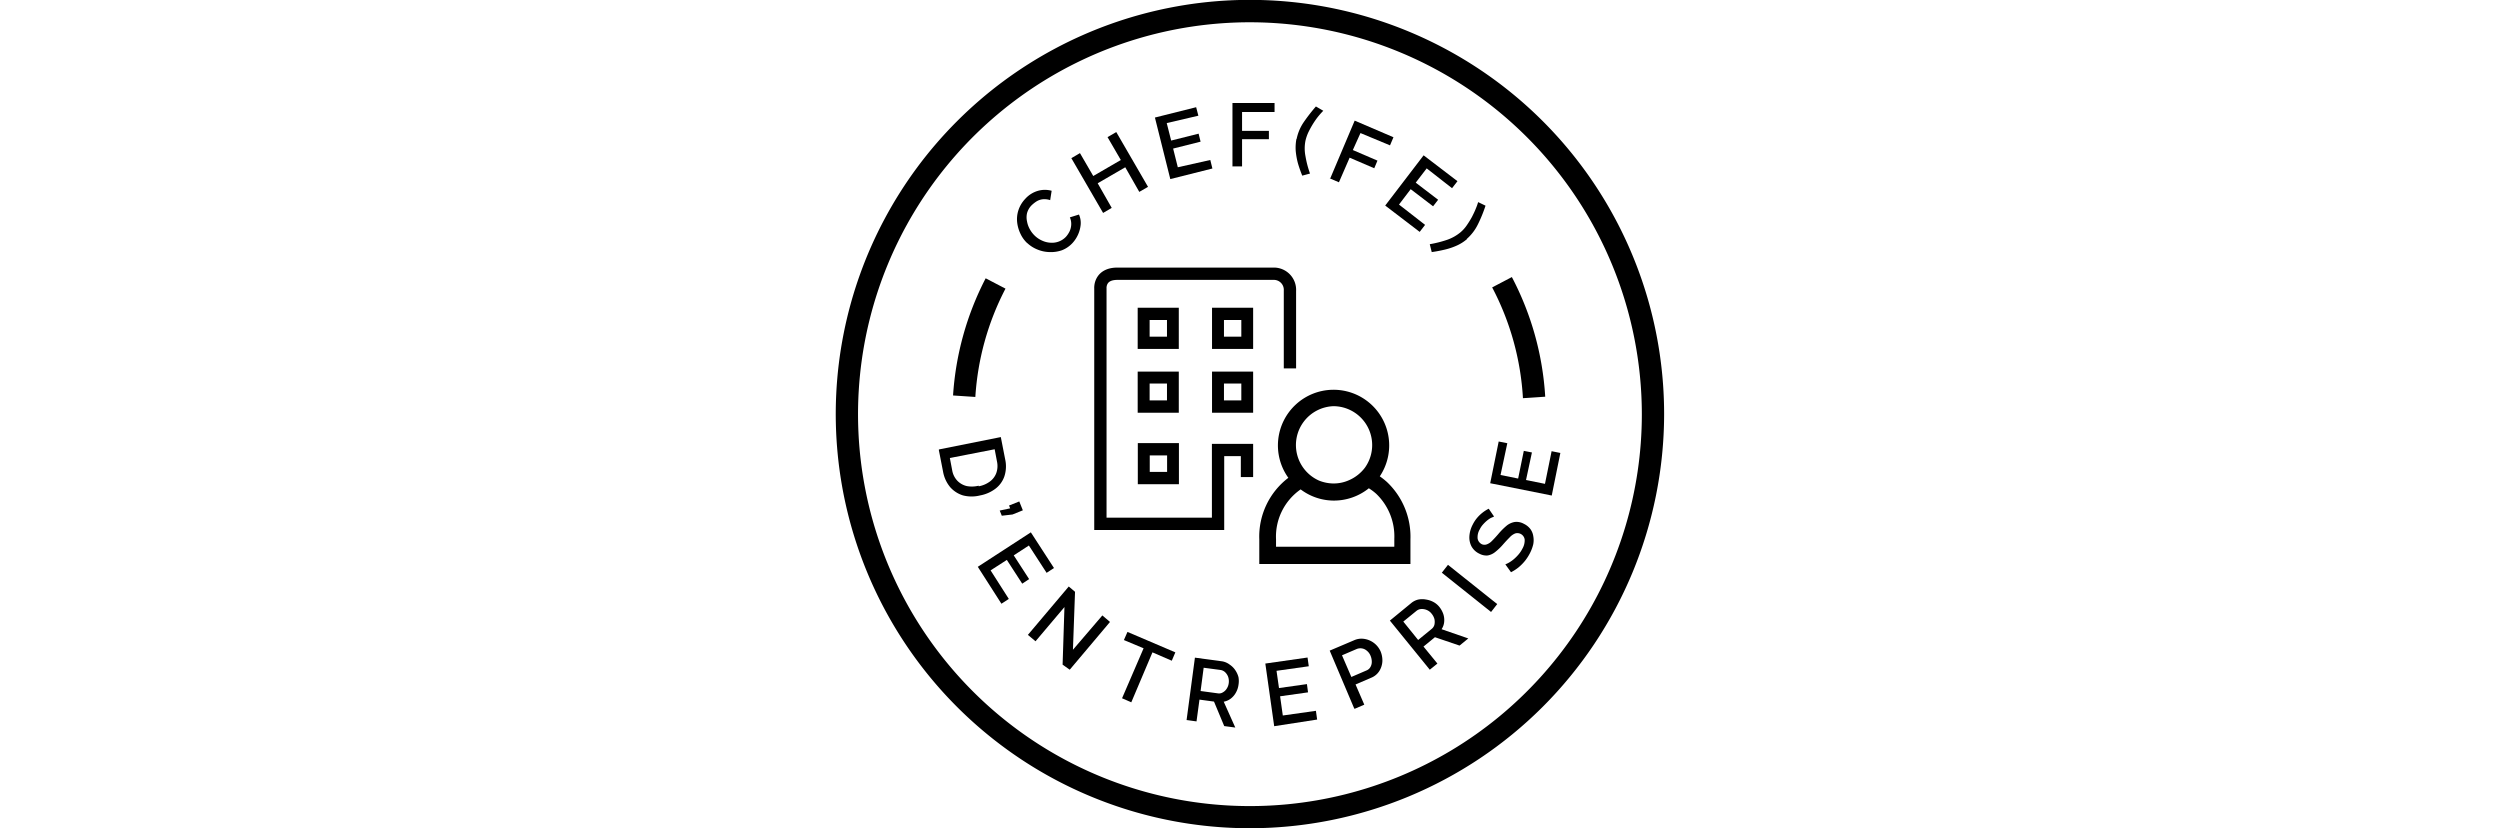<svg data-name="Layer 1" width="53.74mm" id="chef"
  xmlns="http://www.w3.org/2000/svg" viewBox="0 0 67.29 67.29">
  <defs>
    <style>.cls-1{fill:none;stroke-miterlimit:10;}</style>
  </defs>
  <g id="b">
    <g id="c">
      <path d="M33.65,67.29A33.65,33.65,0,1,1,67.29,33.65,33.68,33.68,0,0,1,33.65,67.29Zm0-65.48A31.84,31.84,0,1,0,65.48,33.65,31.87,31.87,0,0,0,33.65,1.81Z"/>
      <path d="M15.52,19.73A2.46,2.46,0,0,1,15,19a2.88,2.88,0,0,1-.27-.92,2.35,2.35,0,0,1,.1-1,2.45,2.45,0,0,1,.55-.92,2.22,2.22,0,0,1,1.05-.66,2.05,2.05,0,0,1,1.1,0l-.12.76a1.47,1.47,0,0,0-.61-.07,1.24,1.24,0,0,0-.51.18,2.55,2.55,0,0,0-.4.32,1.45,1.45,0,0,0-.36.63,1.51,1.51,0,0,0,0,.67,2,2,0,0,0,.23.64,2.15,2.15,0,0,0,.41.53,2.08,2.08,0,0,0,.61.4,1.83,1.83,0,0,0,.68.16,1.56,1.56,0,0,0,1.23-.48,1.91,1.91,0,0,0,.29-.43,1.44,1.44,0,0,0,.14-.55,1.32,1.32,0,0,0-.11-.6l.74-.23a1.69,1.69,0,0,1,.14.81,2.58,2.58,0,0,1-.68,1.52,2.32,2.32,0,0,1-.84.57,2.7,2.7,0,0,1-1,.15,2.72,2.72,0,0,1-1-.21,2.67,2.67,0,0,1-.82-.52Z"/>
      <path d="M22.78,10.73l2.58,4.45-.71.41-1.14-2-2.24,1.3,1.14,2-.7.41-2.58-4.45.7-.41,1.08,1.86L23.15,13l-1.08-1.86Z"/>
      <path d="M30.42,13l.17.69-3.42.86-1.25-5,3.35-.84.18.69L26.88,10l.36,1.42,2.23-.56.16.65-2.23.56.38,1.52L30.41,13Z"/>
      <path d="M32.22,13.51l0-5.14h3.42V9.1H33v1.53h2.18v.68H33v2.21h-.81Z"/>
      <path d="M37.43,11.31A3.71,3.71,0,0,1,38,9.94a14.37,14.37,0,0,1,1-1.29L39.6,9c-.11.11-.24.25-.38.42s-.29.38-.43.6a7.87,7.87,0,0,0-.39.7,3.43,3.43,0,0,0-.25.72,3.23,3.23,0,0,0,0,1.24,8.29,8.29,0,0,0,.37,1.42l-.63.17a10.25,10.25,0,0,1-.35-1,6.06,6.06,0,0,1-.18-1,3.87,3.87,0,0,1,.06-1Z"/>
      <path d="M40.15,14.53l2-4.73,3.15,1.35-.28.66-2.4-1L42,12.19l2,.86-.26.62-2-.86-.87,2-.75-.32Z"/>
      <path d="M47.87,18.27l-.44.57-2.8-2.14,3.12-4.08,2.75,2.1-.44.57L48,13.68l-.89,1.16,1.82,1.39-.41.53-1.82-1.39-.95,1.25Z"/>
      <path d="M51.28,19.42a3.4,3.4,0,0,1-.81.52,5.3,5.3,0,0,1-1,.34c-.34.08-.69.15-1.06.2l-.16-.64a9.2,9.2,0,0,0,1.42-.36,3.5,3.5,0,0,0,1.08-.61,2.81,2.81,0,0,0,.51-.57,7.74,7.74,0,0,0,.42-.68c.12-.24.23-.46.31-.67a4.46,4.46,0,0,0,.19-.53l.6.29a11.19,11.19,0,0,1-.62,1.52,3.78,3.78,0,0,1-.9,1.18Z"/>
      <path d="M8.4,36.51l5-1,.35,1.79a2.61,2.61,0,0,1-.07,1.43,2.13,2.13,0,0,1-.75,1,2.93,2.93,0,0,1-1.21.52,2.81,2.81,0,0,1-1.39,0,2.26,2.26,0,0,1-1.05-.68,2.69,2.69,0,0,1-.57-1.24l-.35-1.79Zm3.2,3a2.17,2.17,0,0,0,.9-.38,1.5,1.5,0,0,0,.53-.69,1.72,1.72,0,0,0,.06-.94l-.19-1-3.64.71.19,1a1.63,1.63,0,0,0,.42.85,1.56,1.56,0,0,0,.76.43A2.26,2.26,0,0,0,11.6,39.46Z"/>
      <path d="M13.31,41.48l.85-.18-.09-.23.83-.33.29.72-.84.34-.87.1Z"/>
      <path d="M14.05,48.66l-.6.39-1.92-3,4.31-2.8,1.88,2.9-.6.39-1.44-2.22-1.23.8,1.25,1.93-.56.37-1.25-1.93-1.32.85Z"/>
      <path d="M18.57,49.32,16.22,52.1l-.62-.52,3.32-3.93.51.43-.17,4.71L21.65,50l.62.53L19,54.41,18.42,54Z"/>
      <path d="M27.29,53.68,25.72,53,24,57.06l-.75-.33L25,52.67,23.4,52l.29-.66L27.58,53Z"/>
      <path d="M28.49,58.52l.68-5.09,2.22.3A1.41,1.41,0,0,1,32,54a1.61,1.61,0,0,1,.45.45,1.83,1.83,0,0,1,.26.57,1.85,1.85,0,0,1,0,.62,1.74,1.74,0,0,1-.21.63,1.54,1.54,0,0,1-.42.49,1.33,1.33,0,0,1-.57.25l.94,2.1-.9-.12L30.72,57l-1.18-.16-.24,1.77-.8-.11Zm1.13-2.38,1.41.19a.58.58,0,0,0,.41-.08.86.86,0,0,0,.32-.31,1.05,1.05,0,0,0,.16-.46,1.12,1.12,0,0,0-.05-.49,1,1,0,0,0-.25-.38.71.71,0,0,0-.38-.18l-1.36-.18-.25,1.9Z"/>
      <path d="M39,57.75l.1.71L35.61,59l-.72-5.09,3.43-.49.1.71-2.62.37L36,55.9l2.27-.32.09.67-2.27.32.22,1.56L39,57.75Z"/>
      <path d="M42.12,57.58l-2-4.72,2-.85a1.46,1.46,0,0,1,.64-.12,1.71,1.71,0,0,1,.62.15,1.73,1.73,0,0,1,.52.36,1.78,1.78,0,0,1,.35.51,1.93,1.93,0,0,1,.15.82,1.67,1.67,0,0,1-.25.79,1.39,1.39,0,0,1-.65.54l-1.28.55.71,1.64-.74.32ZM41.88,55l1.23-.53a.63.63,0,0,0,.32-.28.82.82,0,0,0,.11-.42,1.26,1.26,0,0,0-.1-.49,1,1,0,0,0-.3-.41.8.8,0,0,0-.83-.14l-1.19.51Z"/>
      <path d="M48.26,54.42l-3.25-4L46.74,49a1.38,1.38,0,0,1,.58-.29,1.67,1.67,0,0,1,.63,0,1.85,1.85,0,0,1,.6.2,1.56,1.56,0,0,1,.48.4,1.94,1.94,0,0,1,.32.58,1.54,1.54,0,0,1,.07.64,1.27,1.27,0,0,1-.21.59l2.17.75-.71.58-2-.68-.93.76,1.13,1.38-.63.51ZM47.3,52l1.1-.9a.64.64,0,0,0,.23-.35,1.14,1.14,0,0,0,0-.45,1.17,1.17,0,0,0-.23-.44.94.94,0,0,0-.39-.3,1,1,0,0,0-.45-.08.67.67,0,0,0-.39.15l-1.07.87L47.31,52Z"/>
      <path d="M53.23,49.72l-4-3.19.5-.64,4,3.19Z"/>
      <path d="M53.41,42a1.6,1.6,0,0,0-.25.11,2.52,2.52,0,0,0-.3.22q-.15.13-.3.3a1.67,1.67,0,0,0-.25.38,1.23,1.23,0,0,0-.17.76.64.64,0,0,0,.35.45.55.55,0,0,0,.41,0,1.08,1.08,0,0,0,.4-.27c.14-.14.31-.32.5-.54a5.41,5.41,0,0,1,.67-.68,1.43,1.43,0,0,1,.67-.32,1.22,1.22,0,0,1,.76.15,1.45,1.45,0,0,1,.53.43,1.3,1.3,0,0,1,.23.57,1.8,1.8,0,0,1,0,.65,3.19,3.19,0,0,1-.25.69,3.73,3.73,0,0,1-.41.65,3.87,3.87,0,0,1-.53.54,3.44,3.44,0,0,1-.62.4l-.46-.64a2.1,2.1,0,0,0,.31-.15,2.7,2.7,0,0,0,.38-.27,3.41,3.41,0,0,0,.38-.38,2.36,2.36,0,0,0,.32-.48,1.33,1.33,0,0,0,.18-.74.6.6,0,0,0-.77-.49,1.22,1.22,0,0,0-.45.32c-.16.16-.34.35-.54.58a4.55,4.55,0,0,1-.65.62,1.34,1.34,0,0,1-.6.27,1.2,1.2,0,0,1-.66-.14,1.41,1.41,0,0,1-.65-.6,1.57,1.57,0,0,1-.17-.84,2.35,2.35,0,0,1,.27-.93,2.75,2.75,0,0,1,.36-.55,3,3,0,0,1,.45-.43,2.87,2.87,0,0,1,.49-.31l.43.63Z"/>
      <path d="M58.16,36.66l.7.14-.7,3.46-5-1,.69-3.39.7.14L54,38.59l1.43.29.46-2.25.66.13L56.07,39l1.54.31.54-2.66Z"/>
      <path d="M11.33,32.25l-1.81-.12a24,24,0,0,1,2.65-9.52l1.61.84a22,22,0,0,0-2.45,8.81Z"/>
      <path d="M55.82,32.35a22,22,0,0,0-2.5-9l1.6-.84a23.94,23.94,0,0,1,2.71,9.72Z"/>
      <path class="cls-1" d="M33.4,38.76v-2.2H31.05v6H21.49V23.43s-.1-1.19,1.38-1.19H35.52a1.31,1.31,0,0,1,1.37,1.39c0,1.46,0,6.3,0,6.3" id="building" fill="none" stroke="black" stroke-width="1"/>
      <path d="M33.9,33.53H30.56V30.19H33.9Zm-2.37-1h1.41V31.16H31.53Z" class="glass" id="glass1"/>
      <path d="M33.9,28.35H30.56V25H33.9Zm-2.37-1h1.41V26H31.53Z" class="glass" id="glass2"/>
      <path d="M27.86,33.53H24.52V30.19h3.34Zm-2.37-1H26.9V31.16H25.49Z" class="glass" id="glass3"/>
      <path d="M27.87,39.34H24.53V36h3.34Zm-2.37-1h1.41V37H25.5Z" class="glass" id="glass4"/>
      <path d="M27.86,28.35H24.52V25h3.34Zm-2.37-1H26.9V26H25.49Z" class="glass" id="glass5"/>
      <path d="M44.76,39.15a6.26,6.26,0,0,0-.57-.45,4.52,4.52,0,1,0-7.43.12,6,6,0,0,0-2.36,5v2H46.68v-2a6.12,6.12,0,0,0-1.92-4.67ZM40.43,33a3.16,3.16,0,0,1,2.55,5,3.24,3.24,0,0,1-1.26,1,3.07,3.07,0,0,1-1.28.28,3.21,3.21,0,0,1-1.2-.24A3.16,3.16,0,0,1,40.44,33Zm4.89,11.42H35.76v-.61a4.67,4.67,0,0,1,2-4.05,4.49,4.49,0,0,0,2.71.91,4.53,4.53,0,0,0,2.83-1,4.31,4.31,0,0,1,.59.44,4.79,4.79,0,0,1,1.48,3.67v.63Z"/>
    </g>
  </g>
</svg>


